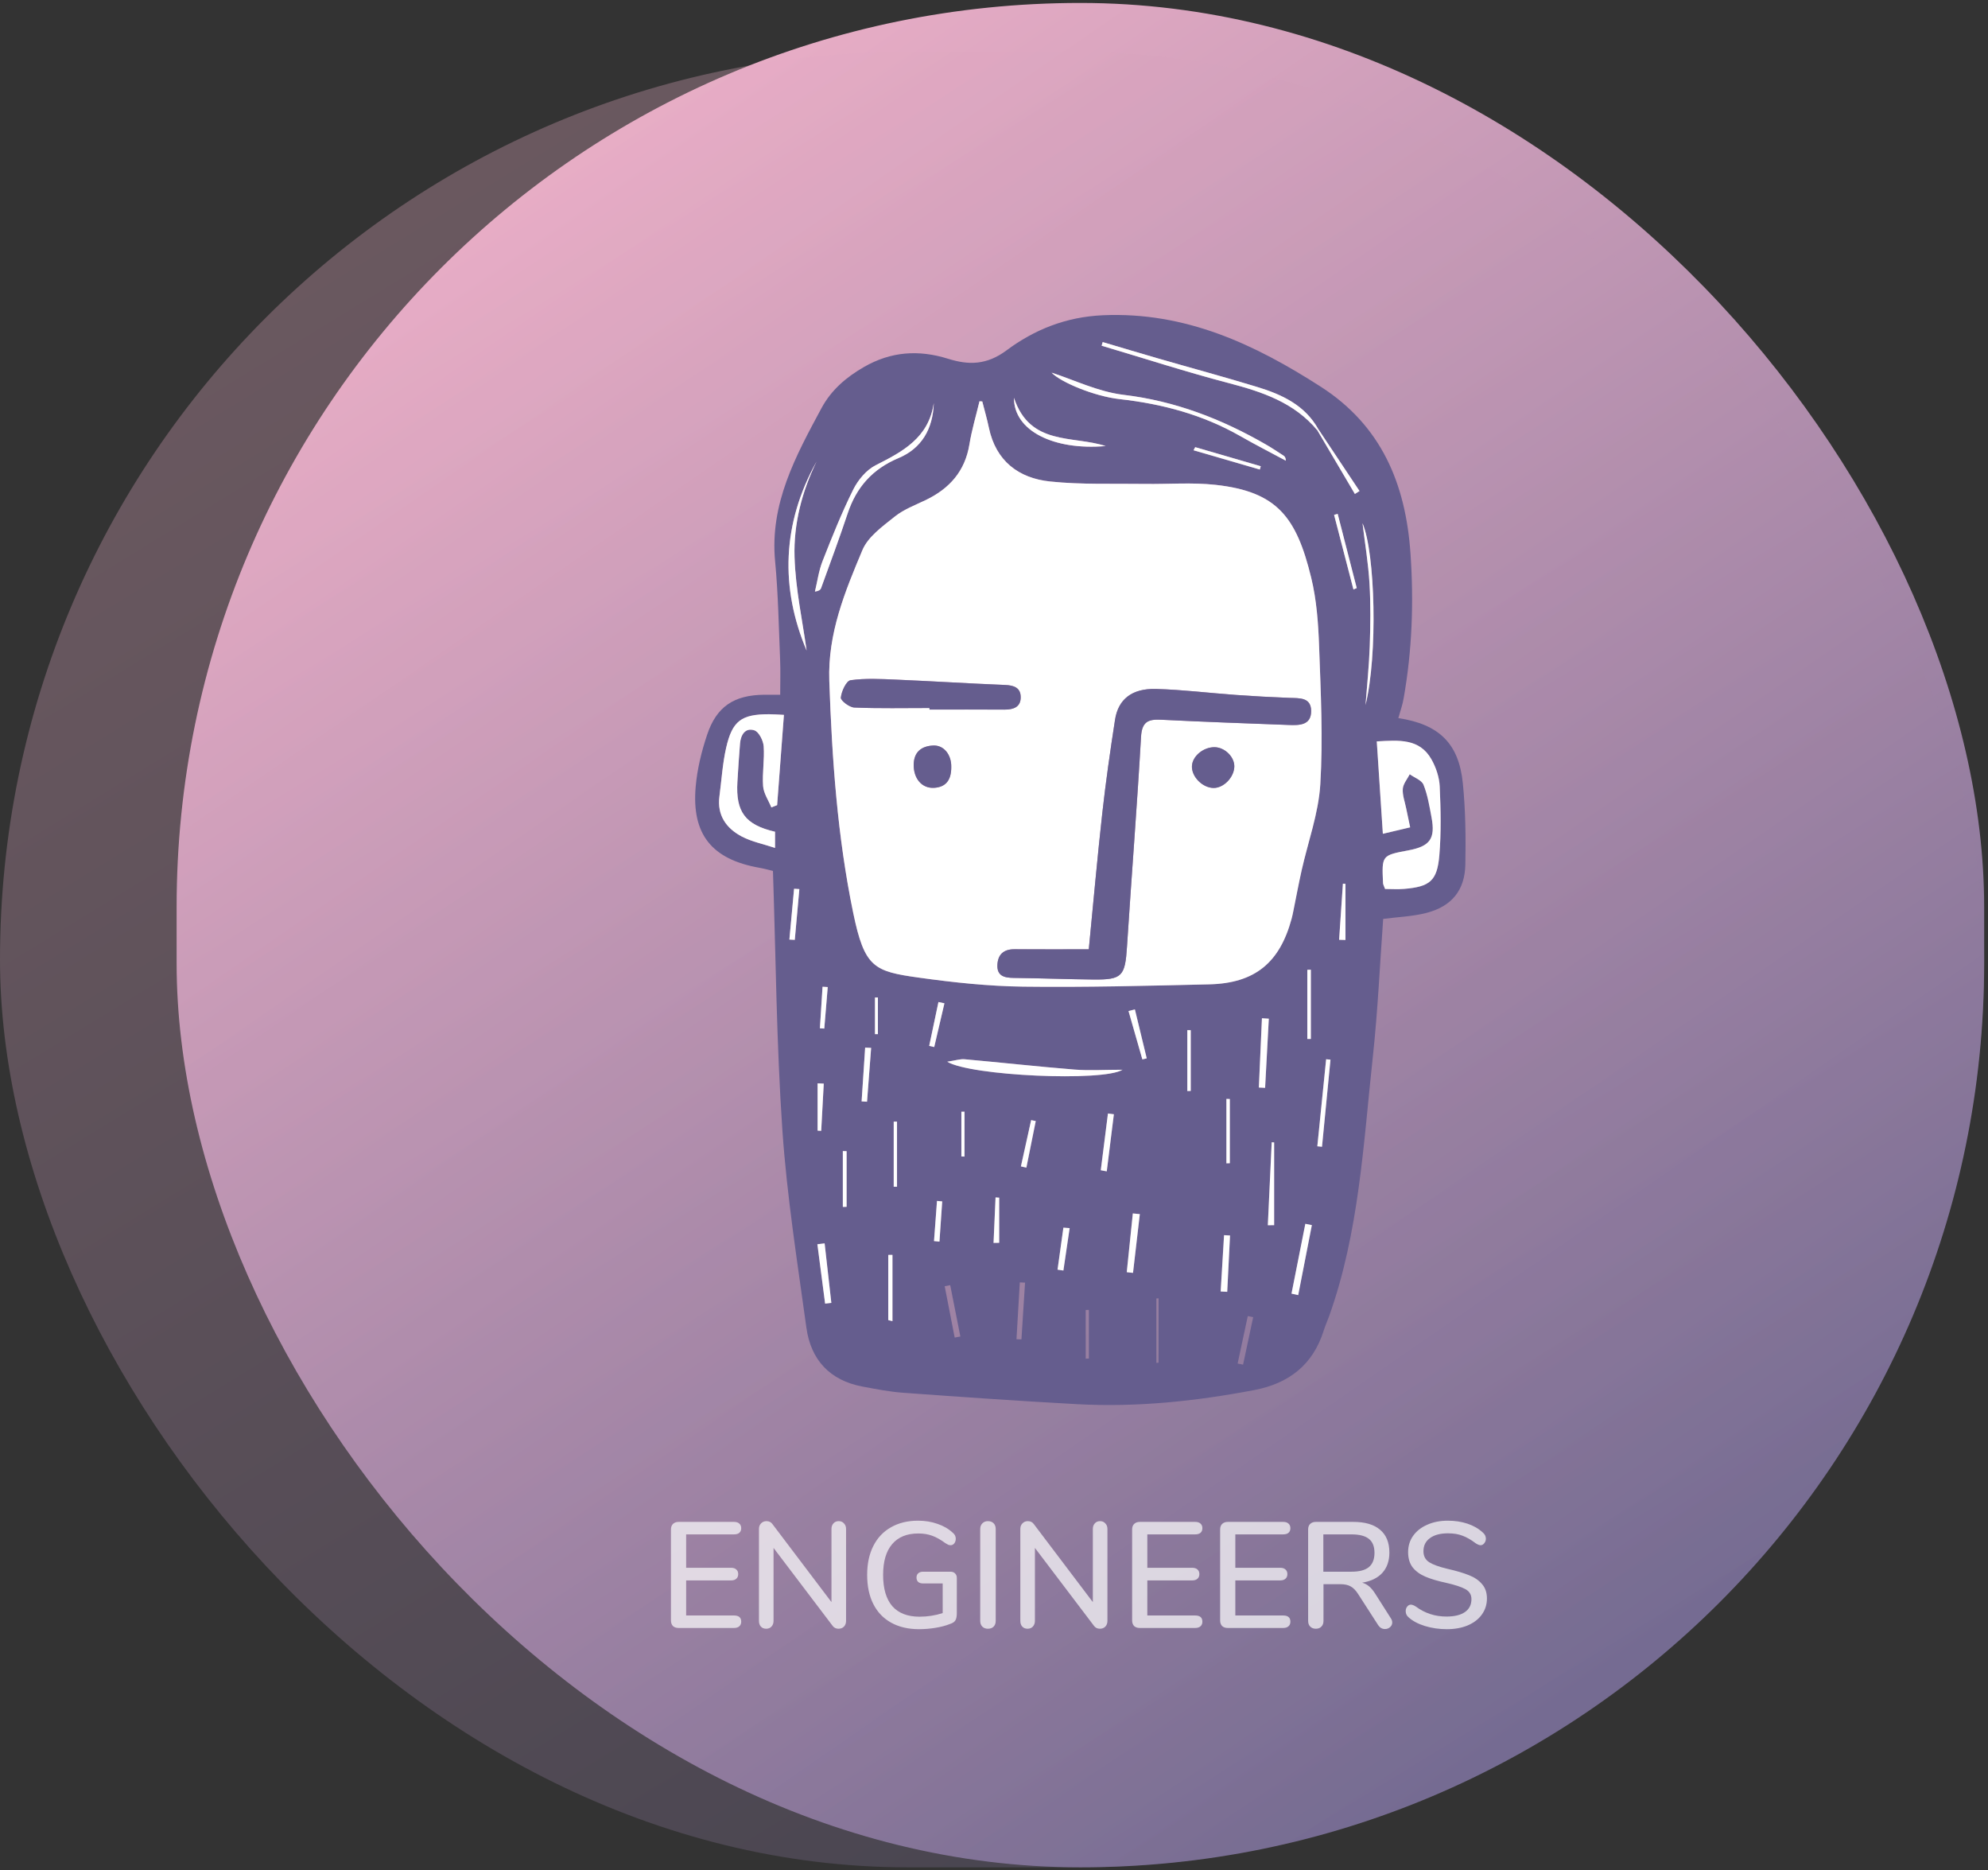 <svg xmlns="http://www.w3.org/2000/svg" width="370" height="348" fill="none" viewBox="0 0 370 348">
    <rect x="0" y="0" width="370" height="348" fill="#333333" stroke="none"/>
    <rect width="336.412" height="346.904" x="32.872" y=".548" fill="url(#paint0_linear)" rx="168.206"/>
    <rect width="369.284" height="337.811" y="9.64" fill="url(#paint1_linear)" opacity=".3" rx="168.906"/>
    <g style="mix-blend-mode:luminosity" clip-path="url(#clip0)">
        <path fill="#655D8E" d="M260.255 133.617c7.555 1.145 11.255 4.689 12.001 12.104.504 5.01.568 10.083.47 15.122-.092 4.838-2.553 7.815-7.274 9.029-2.535.653-5.22.739-8.019 1.111-.608 8.337-.986 17-1.921 25.605-1.756 16.244-2.565 32.671-8.129 48.285-.321.899-.728 1.763-1.009 2.674-1.997 6.384-6.465 9.865-12.918 11.096-10.911 2.079-21.901 3.235-33.012 2.628-10.773-.589-21.534-1.34-32.295-2.118-2.559-.183-5.1-.682-7.63-1.157-6.086-1.145-9.614-4.987-10.434-10.953-1.686-12.247-3.631-24.495-4.474-36.81-1.09-15.958-1.211-31.978-1.75-48.182-.745-.178-1.64-.43-2.552-.59-8.806-1.563-12.591-6.184-11.834-15.041.281-3.281 1.084-6.579 2.134-9.711 1.766-5.268 5.019-7.369 10.566-7.438.952-.011 1.904 0 3.034 0 0-2.261.075-4.408-.017-6.556-.258-6.092-.35-12.207-.929-18.27-1.021-10.736 3.826-19.576 8.627-28.497 1.83-3.39 4.572-5.731 7.887-7.65 5.054-2.914 10.211-3.257 15.695-1.54 3.809 1.197 7.176 1.174 10.847-1.557 5.18-3.853 11.06-6.241 17.949-6.544 15.344-.676 28.245 5.382 40.589 13.323 11.203 7.209 15.746 17.973 16.653 30.902.636 9.103.321 18.081-1.262 27.031-.195 1.196-.62 2.364-.993 3.704zm-15.08-53.552c2.329 3.95 4.663 7.901 6.992 11.852l.861-.55c-2.553-3.83-5.1-7.66-7.652-11.491-2.501-4.506-6.809-6.476-11.416-7.879-6.08-1.855-12.223-3.51-18.333-5.273-3.47-1.002-6.929-2.044-10.394-3.069-.063.223-.132.452-.195.676 7.876 2.336 15.695 4.872 23.639 6.95 6.259 1.632 12.19 3.608 16.498 8.784zM182.816 74.7l-.516-.035c-.637 2.674-1.434 5.325-1.876 8.028-.814 4.975-3.694 8.205-8.094 10.335-1.973.956-4.113 1.74-5.793 3.092-2.255 1.809-4.974 3.733-6.023 6.229-3.253 7.747-6.471 15.494-6.167 24.329.499 14.508 1.509 28.954 4.446 43.16 2.111 10.226 3.872 10.902 12.241 12.07 6.419.898 12.912 1.591 19.383 1.671 11.547.149 23.099-.148 34.647-.423 8.489-.201 13.113-4.014 15.327-12.219.126-.458.224-.922.315-1.391.511-2.508.975-5.033 1.532-7.529 1.193-5.365 3.161-10.679 3.493-16.095.517-8.52.081-17.109-.223-25.657-.15-4.266-.465-8.623-1.469-12.751-2.748-11.291-6.344-16.038-17.805-17.298-4.331-.475-8.754-.103-13.136-.171-5.891-.086-11.823.16-17.662-.453-5.851-.612-10.084-3.807-11.387-9.985-.344-1.65-.814-3.27-1.233-4.907zm73.424 63.251c.384 5.846.751 11.4 1.136 17.189 1.864-.441 3.401-.807 5.082-1.202-.281-1.323-.522-2.422-.74-3.527-.246-1.214-.717-2.445-.631-3.636.069-.934.832-1.81 1.291-2.714.889.641 2.231 1.099 2.57 1.958.768 1.924 1.107 4.031 1.491 6.081.74 3.95-.292 5.37-4.308 6.12-4.956.928-4.956.928-4.721 6.093.012.263.172.521.379 1.093 1.147 0 2.369.086 3.574-.017 4.743-.401 6.12-1.477 6.522-6.201.361-4.26.269-8.571.074-12.848-.08-1.718-.688-3.55-1.543-5.062-2.226-3.905-6.052-3.561-10.176-3.327zm-112.677 12.282c.356-.143.711-.28 1.073-.424.418-5.554.831-11.107 1.262-16.793-1.079-.052-1.928-.12-2.777-.12-5.122.005-6.832 1.214-7.979 6.269-.671 2.949-.849 6.012-1.245 9.018-.459 3.51 1.262 5.938 4.153 7.461 1.842.973 3.976 1.385 6.196 2.124v-3.006c-5.542-1.288-7.331-3.676-7.004-9.287.137-2.376.298-4.758.487-7.128.132-1.638.987-3.001 2.668-2.457.843.275 1.657 1.907 1.738 2.978.183 2.456-.293 4.958-.109 7.414.103 1.346 1.003 2.634 1.537 3.951zm32.731 47.317c4.285 2.64 29.077 3.75 32.622 1.5-3.39 0-6.184.183-8.949-.034-6.82-.55-13.617-1.306-20.432-1.918-.838-.08-1.698.223-3.241.452zm-2.501-122.547c-.941 6.436-5.736 9.007-10.813 11.56-1.732.87-3.287 2.737-4.176 4.518-2.157 4.323-3.952 8.829-5.719 13.329-.705 1.798-.958 3.768-1.417 5.663.706-.097 1.033-.326 1.142-.635 1.675-4.621 3.396-9.23 4.944-13.897 1.635-4.895 4.647-8.285 9.494-10.317 4.273-1.793 6.39-5.417 6.545-10.22zm21.93-5.662c1.657 1.763 7.933 4.397 12.665 4.924 7.928.876 15.482 2.891 22.452 6.882 2.788 1.592 5.65 3.052 8.478 4.575-.029-.51-.178-.773-.407-.928-1.113-.727-2.226-1.466-3.379-2.13-8.226-4.73-16.859-8.056-26.438-9.2-4.733-.568-9.258-2.8-13.371-4.123zm-43.751 16.541c-6.424 11.577-6.774 23.515-1.847 35.162-.745-5.423-2.065-11.4-2.248-17.412-.195-6.144 1.365-12.162 4.095-17.75zm101.612 11.469c.448 3.739 1.079 7.46 1.302 11.211.23 3.882.178 7.798.046 11.686-.126 3.647-.516 7.288-.786 10.936 2.289-9.219 1.824-28.297-.562-33.833zm-88.263 148.278c.258.063.522.131.78.194V233.49c-.258.006-.522.012-.78.012v12.127zm40.457-162.633c-6.109-2.004-14.082 0-17.059-8.972-.046 6.121 7.399 9.82 17.059 8.972zm34.59 157.709l1.25.274c.849-4.34 1.693-8.685 2.542-13.025l-1.217-.241c-.86 4.329-1.715 8.663-2.575 12.992zm-4.222-51.159c-.425-.029-.849-.058-1.279-.081-.189 4.3-.385 8.595-.574 12.889.39.017.775.04 1.165.057l.688-12.865zm-.184 38.436l1.176-.017v-15.396c-.149-.012-.304-.023-.453-.029l-.723 15.442zm-82.487 3.373c-.447.051-.9.108-1.348.16.482 3.682.964 7.369 1.44 11.05.39-.045.774-.091 1.159-.137-.413-3.687-.832-7.38-1.251-11.073zm91.7-18.065l.872.086c.527-5.399 1.049-10.804 1.577-16.204-.269-.028-.539-.051-.809-.08-.55 5.399-1.095 10.799-1.64 16.198zm-33.035 12.619c-.436-.045-.872-.085-1.302-.131-.379 3.641-.752 7.289-1.13 10.93.39.046.774.092 1.164.132.419-3.642.843-7.283 1.268-10.931zm-45.804-5.095h.614v-12.116h-.614v12.116zm62.554-16.324l-.637-.018v11.99c.212-.006.424-.017.637-.023V204.49zm-13.67 49.097c.138-.011.27-.028.407-.04v-11.972l-.407.034v11.978zm11.966-13.283c.407.023.815.04 1.216.063.172-3.493.35-6.986.522-10.478-.373-.023-.74-.04-1.113-.063-.206 3.498-.413 6.985-.625 10.478zm-22.314-22.559c.373.068.74.137 1.113.206l1.325-10.621c-.367-.046-.734-.098-1.101-.144-.448 3.522-.895 7.037-1.337 10.559zm-42.741-22.766c-.373-.017-.74-.034-1.113-.057-.218 3.338-.441 6.67-.659 10.009.338.017.671.04 1.009.057.253-3.333.511-6.671.763-10.009zm-4.566 19.216l-.7-.017v10.386c.236 0 .471 0 .7-.006v-10.363zm-5.398-3.819l.671.034c.161-2.926.316-5.852.477-8.783l-1.148-.052v8.801zm37.016 38.814c.31.012.614.017.924.029l.671-10.558c-.327-.018-.648-.029-.975-.046l-.62 10.575zm-12.333-10.06c-.344.063-.688.132-1.026.195.619 3.183 1.239 6.367 1.858 9.556.35-.069.706-.138 1.056-.2-.626-3.184-1.257-6.367-1.888-9.551zm75.048-129.452c.2-.086.401-.172.608-.258-1.182-4.597-2.364-9.195-3.545-13.799-.224.058-.448.115-.671.178 1.204 4.626 2.403 9.253 3.608 13.879zm-7.928 70.752l-.659.018v12.865h.659V180.43zm-13.629 73.283c.338.069.677.138 1.015.201.625-2.943 1.251-5.892 1.882-8.835-.333-.069-.671-.132-1.004-.2l-1.893 8.834zm-27.683-9.985c-.195.005-.396.017-.591.023v9.052c.195-.006.396-.017.591-.023v-9.052zm18.958-52.041l-.637-.017v11.331l.637-.017v-11.297zm27.614-16.822l1.176.034v-10.443c-.16-.012-.315-.018-.476-.029-.229 3.481-.464 6.957-.7 10.438zm-102.311-.04l1.004.051c.281-3.149.567-6.292.848-9.441-.326-.023-.653-.046-.98-.063-.293 3.149-.586 6.304-.872 9.453zm32.587 32.024c-.195.005-.384.005-.579.011v8.32c.195.005.384.017.579.022v-8.353zm33.104-9.728c.27-.063.545-.132.815-.195l-2.203-9.104c-.396.098-.792.201-1.187.298.86 3 1.715 6 2.575 9.001zm-36.838-10.438l-1.113-.241-1.721 8.159c.31.075.626.149.935.218.631-2.708 1.268-5.422 1.899-8.136zm23.306 41.832c-.39-.029-.774-.063-1.164-.092-.361 2.605-.723 5.21-1.09 7.816.361.051.723.108 1.09.16.39-2.628.774-5.256 1.164-7.884zm-14.162 2.748c.349-.006.699-.011 1.049-.011v-8.4c-.223-.012-.453-.029-.677-.04-.126 2.817-.252 5.634-.372 8.451zm37.532-148.06c-.103.194-.207.389-.31.578 4.113 1.196 8.226 2.387 12.333 3.584.057-.206.115-.406.178-.613-4.067-1.185-8.134-2.364-12.201-3.55zm-32.439 133.826c.339.08.677.154 1.016.235.579-2.886 1.164-5.778 1.743-8.663-.286-.058-.567-.121-.854-.178-.631 2.869-1.268 5.737-1.905 8.606zm-16.176 13.902c.339.029.677.063 1.015.091.173-2.49.339-4.987.511-7.477-.321-.029-.648-.063-.969-.092-.184 2.491-.373 4.987-.557 7.478zm-21.235-39.599c.269.017.544.029.814.046.212-2.577.43-5.148.643-7.724-.322-.017-.643-.034-.964-.057-.166 2.576-.327 5.158-.493 7.735zm10.795-5.726h-.545v6.814h.545v-6.814z"/>
        <path fill="#fff" d="M182.817 74.7c.413 1.637.889 3.257 1.233 4.906 1.297 6.178 5.536 9.373 11.387 9.986 5.839.612 11.77.366 17.661.452 4.383.063 8.806-.309 13.136.172 11.461 1.26 15.058 6 17.806 17.297 1.004 4.129 1.313 8.48 1.468 12.751.304 8.549.74 17.137.224 25.657-.327 5.417-2.295 10.73-3.493 16.095-.557 2.502-1.021 5.022-1.532 7.529-.092.464-.195.934-.315 1.392-2.215 8.205-6.844 12.018-15.328 12.218-11.547.269-23.1.567-34.647.424-6.47-.08-12.964-.773-19.382-1.672-8.37-1.168-10.125-1.844-12.242-12.07-2.937-14.205-3.946-28.651-4.445-43.16-.304-8.84 2.914-16.587 6.166-24.328 1.044-2.49 3.763-4.42 6.023-6.23 1.675-1.345 3.815-2.135 5.794-3.092 4.405-2.13 7.279-5.359 8.094-10.335.442-2.708 1.239-5.353 1.876-8.027l.516.034zm19.824 101.934c-4.692 0-9.258.023-13.824-.012-1.991-.017-3.069.934-3.178 2.863-.115 2.084 1.239 2.445 2.994 2.468 4.968.051 9.93.252 14.897.303 5.335.058 5.874-.629 6.224-6.097.832-13.021 1.87-26.035 2.616-39.061.161-2.788 1.308-3.304 3.711-3.184 7.916.395 15.838.682 23.766.974 1.956.074 4.199.091 4.181-2.611-.017-2.56-2.185-2.359-4.038-2.428-3.339-.126-6.671-.309-10.004-.549-4.945-.355-9.884-.974-14.834-1.111-4.474-.12-7.033 1.924-7.623 5.731-.89 5.743-1.716 11.497-2.358 17.269-.935 8.336-1.669 16.679-2.53 25.445zm-29.645-44.895v.286c4.67 0 9.345-.012 14.014.006 1.612.005 2.966-.476 2.966-2.291 0-1.786-1.251-2.227-2.926-2.296-6.757-.269-13.509-.698-20.272-.99-2.828-.12-5.696-.281-8.466.109-.792.114-1.693 2.055-1.813 3.235-.057.555 1.595 1.815 2.507 1.849 4.658.195 9.327.092 13.99.092zm52.871 14.875c1.853.017 3.769-1.924 3.855-3.911.08-1.826-1.744-3.647-3.671-3.67-2.094-.023-4.136 1.678-4.216 3.516-.081 1.969 1.979 4.048 4.032 4.065zm-48.821-3.939c.04-2.187-1.336-4.071-3.396-3.957-2.128.115-3.55 1.174-3.591 3.533-.045 2.594 1.509 4.472 3.786 4.34 2.128-.12 3.23-1.351 3.201-3.916zM256.241 137.951c4.124-.235 7.95-.578 10.17 3.332.855 1.506 1.469 3.344 1.543 5.062.195 4.277.287 8.588-.074 12.848-.402 4.724-1.779 5.8-6.523 6.201-1.204.103-2.426.017-3.573.017-.207-.572-.367-.83-.379-1.093-.241-5.165-.235-5.165 4.721-6.092 4.015-.75 5.048-2.165 4.308-6.121-.384-2.056-.723-4.163-1.491-6.081-.345-.859-1.681-1.317-2.57-1.958-.459.905-1.222 1.781-1.291 2.714-.086 1.191.39 2.422.631 3.636.224 1.105.465 2.204.74 3.527-1.675.395-3.212.761-5.082 1.202-.379-5.794-.746-11.348-1.13-17.194zM143.564 150.233c-.539-1.317-1.434-2.6-1.538-3.951-.183-2.456.287-4.959.109-7.415-.08-1.071-.894-2.702-1.738-2.977-1.68-.544-2.535.824-2.667 2.456-.189 2.376-.35 4.752-.488 7.129-.332 5.611 1.463 7.998 7.004 9.287v3.006c-2.22-.739-4.353-1.151-6.195-2.125-2.891-1.523-4.612-3.956-4.153-7.46.396-3.012.58-6.069 1.245-9.018 1.147-5.056 2.851-6.264 7.979-6.27.849 0 1.698.075 2.776.121-.424 5.691-.843 11.245-1.262 16.793-.355.143-.711.28-1.072.424zM176.295 197.55c1.543-.229 2.409-.533 3.235-.458 6.815.612 13.618 1.368 20.432 1.918 2.765.223 5.559.034 8.949.034-3.539 2.256-28.337 1.151-32.616-1.494zM173.794 75.003c-.155 4.803-2.272 8.428-6.545 10.22-4.853 2.033-7.865 5.422-9.488 10.318-1.549 4.666-3.275 9.27-4.945 13.896-.114.309-.436.544-1.141.636.459-1.89.711-3.865 1.417-5.663 1.766-4.5 3.568-9.007 5.719-13.33.889-1.78 2.443-3.641 4.176-4.517 5.071-2.554 9.866-5.125 10.807-11.56zM195.723 69.34c4.119 1.317 8.645 3.556 13.372 4.123 9.579 1.145 18.212 4.466 26.438 9.2 1.153.665 2.266 1.404 3.379 2.13.229.15.384.413.407.928-2.828-1.523-5.691-2.977-8.478-4.575-6.97-3.985-14.524-6-22.452-6.882-4.732-.527-11.008-3.16-12.666-4.924zM245.175 80.064c-4.307-5.176-10.239-7.151-16.503-8.789-7.939-2.078-15.763-4.615-23.639-6.95.063-.224.132-.453.195-.676 3.465 1.025 6.924 2.067 10.394 3.069 6.109 1.763 12.253 3.418 18.333 5.273 4.607 1.403 8.914 3.378 11.415 7.879l-.195.194zM151.973 85.882c-2.725 5.594-4.285 11.611-4.096 17.755.184 6.012 1.503 11.984 2.249 17.412-4.928-11.652-4.578-23.59 1.847-35.167zM253.585 97.35c2.386 5.531 2.845 24.615.562 33.833.275-3.647.66-7.283.786-10.936.132-3.893.183-7.804-.046-11.686-.224-3.745-.849-7.472-1.302-11.21zM165.321 245.628v-12.127c.258-.006.522-.011.78-.011v12.333c-.258-.069-.522-.132-.78-.195z"/>
        <path fill="#fff" d="M205.779 82.996c-9.654.847-17.105-2.852-17.06-8.972 2.978 8.978 10.951 6.974 17.06 8.972zM240.369 240.704c.86-4.329 1.721-8.663 2.575-12.992l1.216.241c-.849 4.34-1.692 8.686-2.541 13.026-.413-.092-.832-.183-1.25-.275zM236.147 189.545l-.689 12.866c-.39-.018-.774-.04-1.164-.058.189-4.294.384-8.594.574-12.888.424.023.849.051 1.279.08zM235.963 227.981l.723-15.442c.149.012.304.023.453.029v15.396c-.39.012-.78.012-1.176.017zM153.476 231.354c.419 3.693.837 7.386 1.25 11.073l-1.158.138c-.482-3.682-.964-7.369-1.44-11.051.447-.051.901-.108 1.348-.16zM245.176 213.29c.544-5.4 1.089-10.799 1.64-16.198.27.028.539.051.809.08-.528 5.399-1.05 10.804-1.578 16.203l-.871-.085zM212.14 225.909c-.424 3.647-.849 7.289-1.267 10.936-.39-.046-.775-.092-1.165-.132.379-3.641.752-7.289 1.13-10.93.431.04.866.08 1.302.126zM166.336 220.813v-12.115h.614v12.115h-.614zM228.89 204.489v11.95c-.212.005-.424.017-.636.023v-11.99l.636.017zM227.187 240.303c.212-3.492.418-6.985.631-10.478.372.023.739.04 1.112.063-.172 3.493-.35 6.986-.522 10.478-.407-.017-.814-.04-1.221-.063zM204.873 217.744c.447-3.521.889-7.037 1.336-10.558.367.046.734.097 1.101.143l-1.325 10.621-1.112-.206zM162.132 194.979c-.258 3.338-.511 6.676-.763 10.014-.338-.017-.671-.04-1.01-.057.218-3.338.442-6.671.66-10.009l1.113.052zM157.566 214.194v10.364c-.235 0-.471 0-.7.005v-10.386c.235 0 .47.011.7.017zM152.168 210.375v-8.8l1.147.051c-.16 2.926-.315 5.852-.476 8.783l-.671-.034zM251.899 109.678c-1.199-4.627-2.404-9.253-3.603-13.88.224-.057.448-.114.671-.177 1.182 4.598 2.364 9.196 3.545 13.799-.212.086-.413.172-.613.258zM243.971 180.43v12.888h-.66v-12.865c.218-.012.436-.017.66-.023zM245.376 79.87c2.553 3.83 5.1 7.66 7.652 11.491l-.86.55c-2.329-3.951-4.664-7.902-6.992-11.852l.2-.19zM221.617 191.687v11.302l-.637.017v-11.331c.212 0 .424.006.637.012zM249.231 174.864l.706-10.437c.16.011.315.017.476.028v10.444l-1.182-.035zM146.919 174.824c.293-3.149.58-6.298.872-9.453.327.023.654.046.981.063-.281 3.149-.568 6.293-.849 9.442l-1.004-.052zM179.507 206.848v8.354c-.195-.006-.384-.017-.58-.023v-8.319c.196 0 .385-.006.58-.012zM212.611 197.12c-.861-3-1.715-6-2.576-9 .396-.098.792-.201 1.188-.298l2.202 9.104c-.269.063-.545.131-.814.194zM175.773 186.682c-.631 2.714-1.268 5.428-1.899 8.142-.31-.074-.625-.149-.935-.217l1.721-8.159c.367.08.74.154 1.113.234zM199.079 228.514c-.39 2.628-.774 5.256-1.164 7.89-.362-.051-.723-.109-1.09-.16.361-2.605.722-5.211 1.09-7.816.39.023.774.052 1.164.086zM184.916 231.263c.126-2.818.247-5.635.373-8.457.224.011.453.028.677.04v8.399c-.35.012-.7.018-1.05.018zM222.448 83.202c4.067 1.185 8.134 2.37 12.201 3.55-.057.206-.114.406-.177.613-4.113-1.197-8.226-2.388-12.333-3.585.103-.195.206-.383.309-.578zM190.01 217.028c.637-2.868 1.268-5.737 1.904-8.611.287.057.568.12.855.177-.579 2.886-1.164 5.778-1.744 8.663-.338-.068-.677-.148-1.015-.229zM173.834 230.93c.183-2.49.373-4.987.556-7.477.321.028.648.063.97.091-.173 2.491-.339 4.987-.511 7.478-.338-.029-.677-.063-1.015-.092zM152.598 191.331c.166-2.576.327-5.153.493-7.729.322.017.643.034.964.057-.212 2.577-.43 5.147-.642 7.724-.27-.023-.545-.04-.815-.052zM163.394 185.606v6.814h-.545v-6.814h.545z"/>
        <path fill="#655D8E" d="M202.641 176.634c.861-8.766 1.595-17.114 2.524-25.439.643-5.772 1.469-11.526 2.358-17.269.591-3.813 3.143-5.858 7.623-5.732 4.951.138 9.89.756 14.834 1.111 3.333.241 6.666.424 10.004.55 1.853.069 4.016-.132 4.039 2.428.022 2.702-2.226 2.685-4.182 2.611-7.922-.293-15.844-.579-23.765-.974-2.404-.12-3.551.389-3.712 3.184-.746 13.026-1.778 26.034-2.616 39.06-.349 5.463-.889 6.15-6.223 6.098-4.968-.051-9.93-.246-14.897-.303-1.756-.018-3.109-.384-2.995-2.468.109-1.924 1.188-2.874 3.178-2.863 4.572.029 9.138.006 13.83.006zM172.996 131.739c-4.663 0-9.338.103-13.996-.086-.912-.04-2.564-1.294-2.507-1.85.121-1.179 1.015-3.126 1.813-3.235 2.776-.389 5.644-.229 8.467-.109 6.757.287 13.508.722 20.271.991 1.675.069 2.926.51 2.926 2.296 0 1.815-1.348 2.296-2.966 2.29-4.669-.017-9.344-.005-14.013-.005.005-.104.005-.201.005-.292z"/>
        <path fill="#655D8E" d="M225.867 146.614c-2.059-.017-4.113-2.096-4.026-4.071.08-1.838 2.116-3.539 4.216-3.516 1.921.023 3.751 1.85 3.671 3.67-.092 1.993-2.008 3.934-3.861 3.917zM177.046 142.675c.023 2.565-1.078 3.79-3.206 3.916-2.278.132-3.832-1.746-3.786-4.34.04-2.359 1.462-3.418 3.591-3.533 2.065-.114 3.441 1.77 3.401 3.957z"/>
    </g>
    <path fill="#fff" d="M126.304 302.916c-.448 0-.802-.121-1.064-.364-.242-.261-.364-.606-.364-1.036v-16.94c0-.429.122-.765.364-1.008.262-.261.616-.392 1.064-.392h10.304c.43 0 .756.103.98.308.243.206.364.495.364.868 0 .374-.121.663-.364.868-.224.187-.55.28-.98.28h-8.904v6.216h8.344c.43 0 .756.103.98.308.243.206.364.495.364.868 0 .374-.121.663-.364.868-.224.206-.55.308-.98.308h-8.344v6.524h8.904c.896 0 1.344.383 1.344 1.148 0 .374-.121.663-.364.868-.224.206-.55.308-.98.308h-10.304zm29.791-19.88c.411 0 .738.14.98.42.262.262.392.607.392 1.036V301.6c0 .43-.13.784-.392 1.064-.261.262-.597.392-1.008.392-.485 0-.858-.186-1.12-.56l-10.976-14.476v13.58c0 .43-.13.784-.392 1.064-.242.262-.569.392-.98.392-.41 0-.737-.13-.98-.392-.242-.261-.364-.616-.364-1.064v-17.108c0-.429.131-.774.392-1.036.262-.28.598-.42 1.008-.42.486 0 .859.187 1.12.56l10.976 14.504v-13.608c0-.429.122-.774.364-1.036.243-.28.57-.42.98-.42zm20.809 9.408c.354 0 .634.103.84.308.224.206.336.486.336.84v6.552c0 .635-.094 1.092-.28 1.372-.168.28-.514.504-1.036.672-.747.299-1.634.532-2.66.7-1.027.168-2.044.252-3.052.252-1.998 0-3.724-.401-5.18-1.204-1.456-.802-2.567-1.96-3.332-3.472-.766-1.512-1.148-3.322-1.148-5.432 0-2.072.382-3.864 1.148-5.376.765-1.512 1.857-2.669 3.276-3.472 1.437-.821 3.117-1.232 5.04-1.232 1.306 0 2.51.196 3.612.588 1.12.374 2.072.924 2.856 1.652.373.299.56.672.56 1.12 0 .336-.094.626-.28.868-.187.224-.411.336-.672.336-.168 0-.318-.028-.448-.084-.131-.056-.299-.149-.504-.28-.915-.672-1.746-1.138-2.492-1.4-.747-.28-1.606-.42-2.576-.42-2.128 0-3.752.663-4.872 1.988-1.12 1.307-1.68 3.211-1.68 5.712 0 2.558.569 4.499 1.708 5.824 1.157 1.307 2.846 1.96 5.068 1.96 1.493 0 2.93-.224 4.312-.672v-5.516h-3.668c-.374 0-.672-.093-.896-.28-.206-.205-.308-.476-.308-.812 0-.336.102-.597.308-.784.224-.205.522-.308.896-.308h5.124zm6.959 10.612c-.429 0-.775-.13-1.036-.392-.261-.261-.392-.616-.392-1.064v-17.108c0-.429.131-.774.392-1.036.261-.28.607-.42 1.036-.42.448 0 .803.131 1.064.392.261.262.392.616.392 1.064V301.6c0 .448-.131.803-.392 1.064-.243.262-.597.392-1.064.392zm20.877-20.02c.41 0 .737.14.98.42.261.262.392.607.392 1.036V301.6c0 .43-.131.784-.392 1.064-.262.262-.598.392-1.008.392-.486 0-.859-.186-1.12-.56l-10.976-14.476v13.58c0 .43-.131.784-.392 1.064-.243.262-.57.392-.98.392-.411 0-.738-.13-.98-.392-.243-.261-.364-.616-.364-1.064v-17.108c0-.429.13-.774.392-1.036.261-.28.597-.42 1.008-.42.485 0 .858.187 1.12.56l10.976 14.504v-13.608c0-.429.121-.774.364-1.036.242-.28.569-.42.98-.42zm7.396 19.88c-.448 0-.802-.121-1.064-.364-.242-.261-.364-.606-.364-1.036v-16.94c0-.429.122-.765.364-1.008.262-.261.616-.392 1.064-.392h10.304c.43 0 .756.103.98.308.243.206.364.495.364.868 0 .374-.121.663-.364.868-.224.187-.55.28-.98.28h-8.904v6.216h8.344c.43 0 .756.103.98.308.243.206.364.495.364.868 0 .374-.121.663-.364.868-.224.206-.55.308-.98.308h-8.344v6.524h8.904c.896 0 1.344.383 1.344 1.148 0 .374-.121.663-.364.868-.224.206-.55.308-.98.308h-10.304zm16.379 0c-.448 0-.802-.121-1.064-.364-.242-.261-.364-.606-.364-1.036v-16.94c0-.429.122-.765.364-1.008.262-.261.616-.392 1.064-.392h10.304c.43 0 .756.103.98.308.243.206.364.495.364.868 0 .374-.121.663-.364.868-.224.187-.55.28-.98.28h-8.904v6.216h8.344c.43 0 .756.103.98.308.243.206.364.495.364.868 0 .374-.121.663-.364.868-.224.206-.55.308-.98.308h-8.344v6.524h8.904c.896 0 1.344.383 1.344 1.148 0 .374-.121.663-.364.868-.224.206-.55.308-.98.308h-10.304zm30.351-1.792c.168.243.252.504.252.784 0 .336-.14.626-.42.868-.261.224-.569.336-.924.336-.523 0-.943-.233-1.26-.7l-3.752-5.824c-.429-.672-.886-1.138-1.372-1.4-.485-.28-1.12-.42-1.904-.42h-3.164v6.832c0 .448-.131.803-.392 1.064-.243.262-.588.392-1.036.392-.429 0-.775-.13-1.036-.392-.261-.261-.392-.616-.392-1.064v-17.024c0-.429.121-.765.364-1.008.261-.261.616-.392 1.064-.392h6.972c2.184 0 3.845.486 4.984 1.456 1.158.971 1.736 2.39 1.736 4.256 0 1.55-.438 2.81-1.316 3.78-.877.952-2.128 1.559-3.752 1.82.485.131.924.364 1.316.7.392.336.775.803 1.148 1.4l2.884 4.536zm-7.336-8.68c1.456 0 2.529-.28 3.22-.84.709-.578 1.064-1.465 1.064-2.66 0-1.194-.345-2.062-1.036-2.604-.69-.56-1.773-.84-3.248-.84h-5.236v6.944h5.236zm17.738 10.696c-1.419 0-2.772-.196-4.06-.588-1.27-.392-2.287-.933-3.052-1.624-.355-.298-.532-.681-.532-1.148 0-.336.093-.616.28-.84.186-.242.41-.364.672-.364.261 0 .578.122.952.364 1.661 1.232 3.556 1.848 5.684 1.848 1.493 0 2.641-.28 3.444-.84.802-.56 1.204-1.362 1.204-2.408 0-.821-.374-1.437-1.12-1.848-.747-.41-1.942-.802-3.584-1.176-1.568-.336-2.856-.718-3.864-1.148-1.008-.429-1.802-1.008-2.38-1.736-.56-.746-.84-1.689-.84-2.828 0-1.138.308-2.146.924-3.024.634-.896 1.512-1.586 2.632-2.072 1.12-.504 2.398-.756 3.836-.756 1.325 0 2.548.187 3.668.56 1.12.374 2.072.924 2.856 1.652.373.318.56.7.56 1.148 0 .318-.103.598-.308.84-.187.243-.411.364-.672.364-.243 0-.551-.121-.924-.364-.859-.653-1.671-1.12-2.436-1.4-.747-.298-1.652-.448-2.716-.448-1.438 0-2.558.299-3.36.896-.803.579-1.204 1.391-1.204 2.436 0 .896.354 1.578 1.064 2.044.709.448 1.848.859 3.416 1.232 1.642.374 2.968.766 3.976 1.176 1.026.392 1.838.943 2.436 1.652.616.691.924 1.587.924 2.688 0 1.12-.318 2.119-.952 2.996-.616.859-1.494 1.531-2.632 2.016-1.12.467-2.418.7-3.892.7z" opacity=".7"/>
    <defs>
        <linearGradient id="paint0_linear" x1="293.31" x2="61.45" y1="347.452" y2="11.745" gradientUnits="userSpaceOnUse">
            <stop stop-color="#6D678E"/>
            <stop offset="1" stop-color="#F6B5CC"/>
        </linearGradient>
        <linearGradient id="paint1_linear" x1="285.886" x2="70.793" y1="347.452" y2="-3.611" gradientUnits="userSpaceOnUse">
            <stop stop-color="#6D678E"/>
            <stop offset="1" stop-color="#F6B5CC"/>
        </linearGradient>
        <clipPath id="clip0">
            <path fill="#fff" d="M0 0H143.377V202.827H0z" transform="translate(129.389 58.599)"/>
        </clipPath>
    </defs>
</svg>

